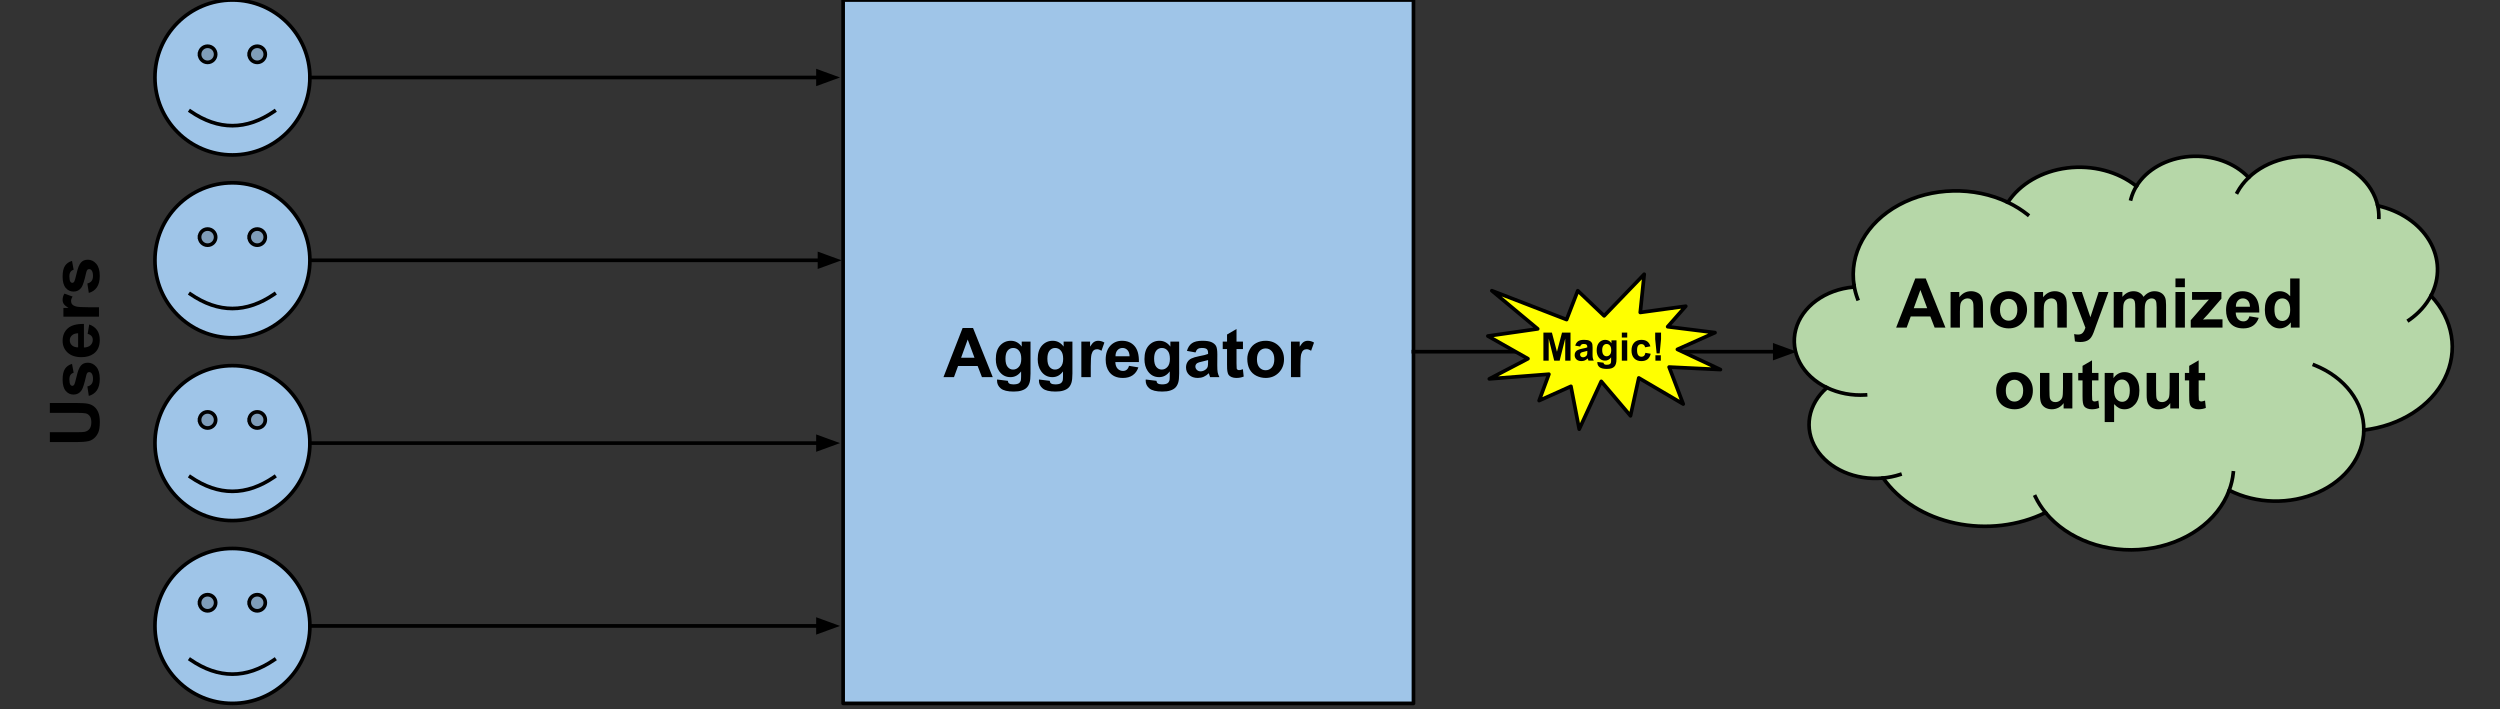 <svg version="1.1" viewBox="0.0 0.0 679.932 192.929" fill="none" stroke="none" stroke-linecap="square" stroke-miterlimit="10" xmlns:xlink="http://www.w3.org/1999/xlink" xmlns="http://www.w3.org/2000/svg"><rect x="0.0" y="0.0" width="679.932" height="192.929" fill="#333333" stroke="none"/><clipPath id="p.0"><path d="m0 0l679.932 0l0 192.929l-679.932 0l0 -192.929z" clip-rule="nonzero"/></clipPath><g clip-path="url(#p.0)"><path fill="#000000" fill-opacity="0.0" d="m0 0l679.932 0l0 192.929l-679.932 0z" fill-rule="evenodd"/><path fill="#9fc5e8" d="m229.308 0l155.118 0l0 191.307l-155.118 0z" fill-rule="evenodd"/><path stroke="#000000" stroke-width="1.0" stroke-linejoin="round" stroke-linecap="butt" d="m229.308 0l155.118 0l0 191.307l-155.118 0z" fill-rule="evenodd"/><path fill="#000000" d="m270.003 102.574l-2.938 0l-1.172 -3.031l-5.328 0l-1.109 3.031l-2.859 0l5.203 -13.359l2.844 0l5.359 13.359zm-4.969 -5.281l-1.844 -4.953l-1.797 4.953l3.641 0zm6.145 5.922l2.922 0.359q0.062 0.5 0.328 0.688q0.375 0.281 1.156 0.281q1.0 0 1.5 -0.297q0.328 -0.203 0.516 -0.656q0.109 -0.312 0.109 -1.172l0 -1.406q-1.141 1.562 -2.891 1.562q-1.953 0 -3.094 -1.656q-0.891 -1.297 -0.891 -3.234q0 -2.438 1.172 -3.719q1.172 -1.281 2.906 -1.281q1.797 0 2.969 1.578l0 -1.359l2.391 0l0 8.672q0 1.719 -0.281 2.562q-0.281 0.844 -0.797 1.328q-0.5 0.484 -1.359 0.75q-0.844 0.281 -2.156 0.281q-2.453 0 -3.484 -0.844q-1.031 -0.844 -1.031 -2.125q0 -0.141 0.016 -0.312zm2.281 -5.672q0 1.531 0.594 2.25q0.594 0.719 1.469 0.719q0.938 0 1.578 -0.734q0.656 -0.734 0.656 -2.172q0 -1.516 -0.625 -2.234q-0.609 -0.734 -1.562 -0.734q-0.922 0 -1.516 0.719q-0.594 0.719 -0.594 2.188zm9.115 5.672l2.922 0.359q0.062 0.5 0.328 0.688q0.375 0.281 1.156 0.281q1.0 0 1.5 -0.297q0.328 -0.203 0.516 -0.656q0.109 -0.312 0.109 -1.172l0 -1.406q-1.141 1.562 -2.891 1.562q-1.953 0 -3.094 -1.656q-0.891 -1.297 -0.891 -3.234q0 -2.438 1.172 -3.719q1.172 -1.281 2.906 -1.281q1.797 0 2.969 1.578l0 -1.359l2.391 0l0 8.672q0 1.719 -0.281 2.562q-0.281 0.844 -0.797 1.328q-0.5 0.484 -1.359 0.75q-0.844 0.281 -2.156 0.281q-2.453 0 -3.484 -0.844q-1.031 -0.844 -1.031 -2.125q0 -0.141 0.016 -0.312zm2.281 -5.672q0 1.531 0.594 2.25q0.594 0.719 1.469 0.719q0.938 0 1.578 -0.734q0.656 -0.734 0.656 -2.172q0 -1.516 -0.625 -2.234q-0.609 -0.734 -1.562 -0.734q-0.922 0 -1.516 0.719q-0.594 0.719 -0.594 2.188zm11.802 5.031l-2.562 0l0 -9.672l2.375 0l0 1.375q0.609 -0.984 1.094 -1.281q0.484 -0.312 1.109 -0.312q0.875 0 1.688 0.484l-0.797 2.234q-0.641 -0.422 -1.203 -0.422q-0.531 0 -0.906 0.297q-0.375 0.297 -0.594 1.078q-0.203 0.766 -0.203 3.234l0 2.984zm10.401 -3.078l2.547 0.422q-0.484 1.406 -1.547 2.141q-1.062 0.734 -2.656 0.734q-2.516 0 -3.734 -1.656q-0.953 -1.312 -0.953 -3.328q0 -2.406 1.25 -3.766q1.266 -1.359 3.188 -1.359q2.156 0 3.406 1.422q1.25 1.422 1.188 4.375l-6.406 0q0.031 1.141 0.609 1.781q0.594 0.625 1.484 0.625q0.594 0 1.0 -0.328q0.422 -0.328 0.625 -1.062zm0.156 -2.594q-0.031 -1.109 -0.578 -1.688q-0.547 -0.578 -1.328 -0.578q-0.844 0 -1.391 0.609q-0.547 0.609 -0.531 1.656l3.828 0zm4.391 6.312l2.922 0.359q0.062 0.5 0.328 0.688q0.375 0.281 1.156 0.281q1.0 0 1.5 -0.297q0.328 -0.203 0.516 -0.656q0.109 -0.312 0.109 -1.172l0 -1.406q-1.141 1.562 -2.891 1.562q-1.953 0 -3.094 -1.656q-0.891 -1.297 -0.891 -3.234q0 -2.438 1.172 -3.719q1.172 -1.281 2.906 -1.281q1.797 0 2.969 1.578l0 -1.359l2.391 0l0 8.672q0 1.719 -0.281 2.562q-0.281 0.844 -0.797 1.328q-0.5 0.484 -1.359 0.75q-0.844 0.281 -2.156 0.281q-2.453 0 -3.484 -0.844q-1.031 -0.844 -1.031 -2.125q0 -0.141 0.016 -0.312zm2.281 -5.672q0 1.531 0.594 2.25q0.594 0.719 1.469 0.719q0.938 0 1.578 -0.734q0.656 -0.734 0.656 -2.172q0 -1.516 -0.625 -2.234q-0.609 -0.734 -1.562 -0.734q-0.922 0 -1.516 0.719q-0.594 0.719 -0.594 2.188zm11.255 -1.688l-2.328 -0.422q0.406 -1.406 1.359 -2.078q0.953 -0.672 2.844 -0.672q1.703 0 2.547 0.406q0.844 0.406 1.172 1.031q0.344 0.625 0.344 2.281l-0.016 3.0q0 1.266 0.109 1.875q0.125 0.609 0.469 1.297l-2.531 0q-0.109 -0.25 -0.25 -0.75q-0.062 -0.234 -0.094 -0.312q-0.656 0.641 -1.406 0.969q-0.734 0.312 -1.594 0.312q-1.484 0 -2.344 -0.812q-0.859 -0.812 -0.859 -2.047q0 -0.828 0.391 -1.469q0.391 -0.641 1.094 -0.969q0.703 -0.344 2.031 -0.609q1.797 -0.328 2.484 -0.625l0 -0.25q0 -0.75 -0.359 -1.062q-0.359 -0.312 -1.375 -0.312q-0.688 0 -1.078 0.281q-0.375 0.266 -0.609 0.938zm3.422 2.078q-0.484 0.156 -1.562 0.391q-1.062 0.219 -1.391 0.438q-0.5 0.359 -0.5 0.906q0 0.531 0.406 0.938q0.406 0.391 1.016 0.391q0.703 0 1.328 -0.469q0.469 -0.344 0.609 -0.844q0.094 -0.328 0.094 -1.25l0 -0.5zm9.485 -5.031l0 2.031l-1.75 0l0 3.906q0 1.188 0.047 1.391q0.047 0.188 0.219 0.312q0.188 0.125 0.438 0.125q0.359 0 1.031 -0.25l0.219 2.0q-0.891 0.375 -2.016 0.375q-0.703 0 -1.266 -0.234q-0.547 -0.234 -0.812 -0.594q-0.25 -0.375 -0.344 -1.0q-0.094 -0.453 -0.094 -1.812l0 -4.219l-1.172 0l0 -2.031l1.172 0l0 -1.922l2.578 -1.5l0 3.422l1.75 0zm1.181 4.703q0 -1.281 0.625 -2.469q0.625 -1.203 1.781 -1.828q1.156 -0.625 2.578 -0.625q2.188 0 3.594 1.422q1.406 1.422 1.406 3.609q0 2.188 -1.422 3.641q-1.422 1.438 -3.562 1.438q-1.328 0 -2.547 -0.594q-1.203 -0.609 -1.828 -1.766q-0.625 -1.172 -0.625 -2.828zm2.625 0.125q0 1.453 0.672 2.219q0.688 0.75 1.688 0.75q1.0 0 1.672 -0.75q0.688 -0.766 0.688 -2.234q0 -1.422 -0.688 -2.188q-0.672 -0.766 -1.672 -0.766q-1.0 0 -1.688 0.766q-0.672 0.766 -0.672 2.203zm11.818 4.844l-2.562 0l0 -9.672l2.375 0l0 1.375q0.609 -0.984 1.094 -1.281q0.484 -0.312 1.109 -0.312q0.875 0 1.688 0.484l-0.797 2.234q-0.641 -0.422 -1.203 -0.422q-0.531 0 -0.906 0.297q-0.375 0.297 -0.594 1.078q-0.203 0.766 -0.203 3.234l0 2.984z" fill-rule="nonzero"/><path fill="#9fc5e8" d="m42.14 21.071l0 0c0 -11.637 9.434 -21.071 21.071 -21.071c11.637 0 21.071 9.434 21.071 21.071c0 11.637 -9.434 21.071 -21.071 21.071c-11.637 0 -21.071 -9.434 -21.071 -21.071z" fill-rule="evenodd"/><path fill="#7f9db9" d="m54.266 14.769c0 -1.212 0.983 -2.195 2.195 -2.195c1.212 0 2.195 0.983 2.195 2.195c0 1.212 -0.983 2.195 -2.195 2.195c-1.212 0 -2.195 -0.983 -2.195 -2.195m13.501 0c0 -1.212 0.983 -2.195 2.195 -2.195c1.212 0 2.195 0.983 2.195 2.195c0 1.212 -0.983 2.195 -2.195 2.195c-1.212 0 -2.195 -0.983 -2.195 -2.195" fill-rule="evenodd"/><path fill="#000000" fill-opacity="0.0" d="m51.791 30.26q11.421 7.843 22.814 0" fill-rule="evenodd"/><path fill="#000000" fill-opacity="0.0" d="m42.14 21.071l0 0c0 -11.637 9.434 -21.071 21.071 -21.071c11.637 0 21.071 9.434 21.071 21.071c0 11.637 -9.434 21.071 -21.071 21.071c-11.637 0 -21.071 -9.434 -21.071 -21.071z" fill-rule="evenodd"/><path stroke="#000000" stroke-width="1.0" stroke-linejoin="round" stroke-linecap="butt" d="m54.266 14.769c0 -1.212 0.983 -2.195 2.195 -2.195c1.212 0 2.195 0.983 2.195 2.195c0 1.212 -0.983 2.195 -2.195 2.195c-1.212 0 -2.195 -0.983 -2.195 -2.195m13.501 0c0 -1.212 0.983 -2.195 2.195 -2.195c1.212 0 2.195 0.983 2.195 2.195c0 1.212 -0.983 2.195 -2.195 2.195c-1.212 0 -2.195 -0.983 -2.195 -2.195" fill-rule="evenodd"/><path stroke="#000000" stroke-width="1.0" stroke-linejoin="round" stroke-linecap="butt" d="m51.791 30.26q11.421 7.843 22.814 0" fill-rule="evenodd"/><path stroke="#000000" stroke-width="1.0" stroke-linejoin="round" stroke-linecap="butt" d="m42.14 21.071l0 0c0 -11.637 9.434 -21.071 21.071 -21.071c11.637 0 21.071 9.434 21.071 21.071c0 11.637 -9.434 21.071 -21.071 21.071c-11.637 0 -21.071 -9.434 -21.071 -21.071z" fill-rule="evenodd"/><path fill="#9fc5e8" d="m42.14 70.793l0 0c0 -11.637 9.434 -21.071 21.071 -21.071c11.637 0 21.071 9.434 21.071 21.071c0 11.637 -9.434 21.071 -21.071 21.071c-11.637 0 -21.071 -9.434 -21.071 -21.071z" fill-rule="evenodd"/><path fill="#7f9db9" d="m54.266 64.491c0 -1.212 0.983 -2.195 2.195 -2.195c1.212 0 2.195 0.983 2.195 2.195c0 1.212 -0.983 2.195 -2.195 2.195c-1.212 0 -2.195 -0.983 -2.195 -2.195m13.501 0c0 -1.212 0.983 -2.195 2.195 -2.195c1.212 0 2.195 0.983 2.195 2.195c0 1.212 -0.983 2.195 -2.195 2.195c-1.212 0 -2.195 -0.983 -2.195 -2.195" fill-rule="evenodd"/><path fill="#000000" fill-opacity="0.0" d="m51.791 79.982q11.421 7.843 22.814 0" fill-rule="evenodd"/><path fill="#000000" fill-opacity="0.0" d="m42.14 70.793l0 0c0 -11.637 9.434 -21.071 21.071 -21.071c11.637 0 21.071 9.434 21.071 21.071c0 11.637 -9.434 21.071 -21.071 21.071c-11.637 0 -21.071 -9.434 -21.071 -21.071z" fill-rule="evenodd"/><path stroke="#000000" stroke-width="1.0" stroke-linejoin="round" stroke-linecap="butt" d="m54.266 64.491c0 -1.212 0.983 -2.195 2.195 -2.195c1.212 0 2.195 0.983 2.195 2.195c0 1.212 -0.983 2.195 -2.195 2.195c-1.212 0 -2.195 -0.983 -2.195 -2.195m13.501 0c0 -1.212 0.983 -2.195 2.195 -2.195c1.212 0 2.195 0.983 2.195 2.195c0 1.212 -0.983 2.195 -2.195 2.195c-1.212 0 -2.195 -0.983 -2.195 -2.195" fill-rule="evenodd"/><path stroke="#000000" stroke-width="1.0" stroke-linejoin="round" stroke-linecap="butt" d="m51.791 79.982q11.421 7.843 22.814 0" fill-rule="evenodd"/><path stroke="#000000" stroke-width="1.0" stroke-linejoin="round" stroke-linecap="butt" d="m42.14 70.793l0 0c0 -11.637 9.434 -21.071 21.071 -21.071c11.637 0 21.071 9.434 21.071 21.071c0 11.637 -9.434 21.071 -21.071 21.071c-11.637 0 -21.071 -9.434 -21.071 -21.071z" fill-rule="evenodd"/><path fill="#9fc5e8" d="m42.14 120.514l0 0c0 -11.637 9.434 -21.071 21.071 -21.071c11.637 0 21.071 9.434 21.071 21.071c0 11.637 -9.434 21.071 -21.071 21.071c-11.637 0 -21.071 -9.434 -21.071 -21.071z" fill-rule="evenodd"/><path fill="#7f9db9" d="m54.266 114.213c0 -1.212 0.983 -2.195 2.195 -2.195c1.212 0 2.195 0.983 2.195 2.195c0 1.212 -0.983 2.195 -2.195 2.195c-1.212 0 -2.195 -0.983 -2.195 -2.195m13.501 0c0 -1.212 0.983 -2.195 2.195 -2.195c1.212 0 2.195 0.983 2.195 2.195c0 1.212 -0.983 2.195 -2.195 2.195c-1.212 0 -2.195 -0.983 -2.195 -2.195" fill-rule="evenodd"/><path fill="#000000" fill-opacity="0.0" d="m51.791 129.704q11.421 7.843 22.814 0" fill-rule="evenodd"/><path fill="#000000" fill-opacity="0.0" d="m42.14 120.514l0 0c0 -11.637 9.434 -21.071 21.071 -21.071c11.637 0 21.071 9.434 21.071 21.071c0 11.637 -9.434 21.071 -21.071 21.071c-11.637 0 -21.071 -9.434 -21.071 -21.071z" fill-rule="evenodd"/><path stroke="#000000" stroke-width="1.0" stroke-linejoin="round" stroke-linecap="butt" d="m54.266 114.213c0 -1.212 0.983 -2.195 2.195 -2.195c1.212 0 2.195 0.983 2.195 2.195c0 1.212 -0.983 2.195 -2.195 2.195c-1.212 0 -2.195 -0.983 -2.195 -2.195m13.501 0c0 -1.212 0.983 -2.195 2.195 -2.195c1.212 0 2.195 0.983 2.195 2.195c0 1.212 -0.983 2.195 -2.195 2.195c-1.212 0 -2.195 -0.983 -2.195 -2.195" fill-rule="evenodd"/><path stroke="#000000" stroke-width="1.0" stroke-linejoin="round" stroke-linecap="butt" d="m51.791 129.704q11.421 7.843 22.814 0" fill-rule="evenodd"/><path stroke="#000000" stroke-width="1.0" stroke-linejoin="round" stroke-linecap="butt" d="m42.14 120.514l0 0c0 -11.637 9.434 -21.071 21.071 -21.071c11.637 0 21.071 9.434 21.071 21.071c0 11.637 -9.434 21.071 -21.071 21.071c-11.637 0 -21.071 -9.434 -21.071 -21.071z" fill-rule="evenodd"/><path fill="#9fc5e8" d="m42.14 170.236l0 0c0 -11.637 9.434 -21.071 21.071 -21.071c11.637 0 21.071 9.434 21.071 21.071c0 11.637 -9.434 21.071 -21.071 21.071c-11.637 0 -21.071 -9.434 -21.071 -21.071z" fill-rule="evenodd"/><path fill="#7f9db9" d="m54.266 163.934c0 -1.212 0.983 -2.195 2.195 -2.195c1.212 0 2.195 0.983 2.195 2.195c0 1.212 -0.983 2.195 -2.195 2.195c-1.212 0 -2.195 -0.983 -2.195 -2.195m13.501 0c0 -1.212 0.983 -2.195 2.195 -2.195c1.212 0 2.195 0.983 2.195 2.195c0 1.212 -0.983 2.195 -2.195 2.195c-1.212 0 -2.195 -0.983 -2.195 -2.195" fill-rule="evenodd"/><path fill="#000000" fill-opacity="0.0" d="m51.791 179.425q11.421 7.843 22.814 0" fill-rule="evenodd"/><path fill="#000000" fill-opacity="0.0" d="m42.14 170.236l0 0c0 -11.637 9.434 -21.071 21.071 -21.071c11.637 0 21.071 9.434 21.071 21.071c0 11.637 -9.434 21.071 -21.071 21.071c-11.637 0 -21.071 -9.434 -21.071 -21.071z" fill-rule="evenodd"/><path stroke="#000000" stroke-width="1.0" stroke-linejoin="round" stroke-linecap="butt" d="m54.266 163.934c0 -1.212 0.983 -2.195 2.195 -2.195c1.212 0 2.195 0.983 2.195 2.195c0 1.212 -0.983 2.195 -2.195 2.195c-1.212 0 -2.195 -0.983 -2.195 -2.195m13.501 0c0 -1.212 0.983 -2.195 2.195 -2.195c1.212 0 2.195 0.983 2.195 2.195c0 1.212 -0.983 2.195 -2.195 2.195c-1.212 0 -2.195 -0.983 -2.195 -2.195" fill-rule="evenodd"/><path stroke="#000000" stroke-width="1.0" stroke-linejoin="round" stroke-linecap="butt" d="m51.791 179.425q11.421 7.843 22.814 0" fill-rule="evenodd"/><path stroke="#000000" stroke-width="1.0" stroke-linejoin="round" stroke-linecap="butt" d="m42.14 170.236l0 0c0 -11.637 9.434 -21.071 21.071 -21.071c11.637 0 21.071 9.434 21.071 21.071c0 11.637 -9.434 21.071 -21.071 21.071c-11.637 0 -21.071 -9.434 -21.071 -21.071z" fill-rule="evenodd"/><path fill="#000000" fill-opacity="0.0" d="m84.282 21.071l144.189 0" fill-rule="evenodd"/><path stroke="#000000" stroke-width="1.0" stroke-linejoin="round" stroke-linecap="butt" d="m84.282 21.071l138.189 0" fill-rule="evenodd"/><path fill="#000000" stroke="#000000" stroke-width="1.0" stroke-linecap="butt" d="m222.471 22.723l4.538 -1.652l-4.538 -1.652z" fill-rule="evenodd"/><path fill="#000000" fill-opacity="0.0" d="m84.701 70.793l144.189 0" fill-rule="evenodd"/><path stroke="#000000" stroke-width="1.0" stroke-linejoin="round" stroke-linecap="butt" d="m84.701 70.793l138.189 0" fill-rule="evenodd"/><path fill="#000000" stroke="#000000" stroke-width="1.0" stroke-linecap="butt" d="m222.89 72.444l4.538 -1.652l-4.538 -1.652z" fill-rule="evenodd"/><path fill="#000000" fill-opacity="0.0" d="m84.282 120.514l144.189 0" fill-rule="evenodd"/><path stroke="#000000" stroke-width="1.0" stroke-linejoin="round" stroke-linecap="butt" d="m84.282 120.514l138.189 0" fill-rule="evenodd"/><path fill="#000000" stroke="#000000" stroke-width="1.0" stroke-linecap="butt" d="m222.471 122.166l4.538 -1.652l-4.538 -1.652z" fill-rule="evenodd"/><path fill="#000000" fill-opacity="0.0" d="m84.282 170.236l144.189 0" fill-rule="evenodd"/><path stroke="#000000" stroke-width="1.0" stroke-linejoin="round" stroke-linecap="butt" d="m84.282 170.236l138.189 0" fill-rule="evenodd"/><path fill="#000000" stroke="#000000" stroke-width="1.0" stroke-linecap="butt" d="m222.471 171.888l4.538 -1.652l-4.538 -1.652z" fill-rule="evenodd"/><path fill="#b6d7a8" d="m504.278 77.744l0 0c-1.441 -8.632 3.29 -17.178 12.186 -22.01c8.896 -4.832 20.396 -5.104 29.621 -0.7l0 0c3.268 -5.019 9.249 -8.485 16.134 -9.348c6.885 -0.863 13.865 0.977 18.83 4.963l0 0c2.784 -4.551 8.25 -7.608 14.458 -8.087c6.208 -0.479 12.281 1.687 16.062 5.731l0 0c5.029 -4.824 13.031 -6.855 20.542 -5.214c7.512 1.641 13.184 6.658 14.563 12.881l0 0c6.162 1.37 11.294 4.853 14.071 9.548c2.777 4.695 2.927 10.143 0.41 14.936l0 0c6.067 6.437 7.487 15.014 3.728 22.53c-3.758 7.516 -12.13 12.843 -21.99 13.992c-0.069 7.054 -4.816 13.527 -12.409 16.924c-7.594 3.397 -16.849 3.187 -24.198 -0.549c-3.13 8.449 -11.942 14.665 -22.627 15.964c-10.685 1.299 -21.329 -2.554 -27.333 -9.893c-7.359 3.617 -16.19 4.659 -24.5 2.891c-8.31 -1.768 -15.399 -6.198 -19.668 -12.29l0 0c-7.52 0.717 -14.791 -2.459 -18.205 -7.952c-3.413 -5.493 -2.242 -12.134 2.932 -16.626l0 0c-6.708 -3.218 -10.131 -9.605 -8.484 -15.829c1.647 -6.224 7.992 -10.875 15.724 -11.529z" fill-rule="evenodd"/><path fill="#000000" fill-opacity="0.0" d="m496.889 105.434l0 0c3.166 1.519 6.823 2.208 10.48 1.974m4.79 22.604c1.573 -0.15 3.115 -0.468 4.585 -0.945m39.58 10.343c-1.106 -1.352 -2.032 -2.797 -2.763 -4.31m52.724 -1.761l0 0c0.571 -1.54 0.941 -3.126 1.103 -4.73m35.503 -11.644c0.074 -7.51 -5.159 -14.387 -13.452 -17.676m31.714 -18.845c-1.343 2.557 -3.393 4.826 -5.99 6.628m-8.491 -31.112l0 0c0.229 1.033 0.335 2.081 0.316 3.13m-35.421 -10.797l0 0c-1.255 1.203 -2.288 2.548 -3.069 3.992m-27.452 -1.636l0 0c-0.669 1.093 -1.168 2.249 -1.486 3.443m-33.478 0.942l0 0c1.952 0.932 3.758 2.053 5.378 3.34m-47.185 19.37l0 0c0.199 1.19 0.512 2.365 0.939 3.514" fill-rule="evenodd"/><path stroke="#000000" stroke-width="1.0" stroke-linejoin="round" stroke-linecap="butt" d="m504.278 77.744l0 0c-1.441 -8.632 3.29 -17.178 12.186 -22.01c8.896 -4.832 20.396 -5.104 29.621 -0.7l0 0c3.268 -5.019 9.249 -8.485 16.134 -9.348c6.885 -0.863 13.865 0.977 18.83 4.963l0 0c2.784 -4.551 8.25 -7.608 14.458 -8.087c6.208 -0.479 12.281 1.687 16.062 5.731l0 0c5.029 -4.824 13.031 -6.855 20.542 -5.214c7.512 1.641 13.184 6.658 14.563 12.881l0 0c6.162 1.37 11.294 4.853 14.071 9.548c2.777 4.695 2.927 10.143 0.41 14.936l0 0c6.067 6.437 7.487 15.014 3.728 22.53c-3.758 7.516 -12.13 12.843 -21.99 13.992c-0.069 7.054 -4.816 13.527 -12.409 16.924c-7.594 3.397 -16.849 3.187 -24.198 -0.549c-3.13 8.449 -11.942 14.665 -22.627 15.964c-10.685 1.299 -21.329 -2.554 -27.333 -9.893c-7.359 3.617 -16.19 4.659 -24.5 2.891c-8.31 -1.768 -15.399 -6.198 -19.668 -12.29l0 0c-7.52 0.717 -14.791 -2.459 -18.205 -7.952c-3.413 -5.493 -2.242 -12.134 2.932 -16.626l0 0c-6.708 -3.218 -10.131 -9.605 -8.484 -15.829c1.647 -6.224 7.992 -10.875 15.724 -11.529z" fill-rule="evenodd"/><path stroke="#000000" stroke-width="1.0" stroke-linejoin="round" stroke-linecap="butt" d="m496.889 105.434l0 0c3.166 1.519 6.823 2.208 10.48 1.974m4.79 22.604c1.573 -0.15 3.115 -0.468 4.585 -0.945m39.58 10.343c-1.106 -1.352 -2.032 -2.797 -2.763 -4.31m52.724 -1.761l0 0c0.571 -1.54 0.941 -3.126 1.103 -4.73m35.503 -11.644c0.074 -7.51 -5.159 -14.387 -13.452 -17.676m31.714 -18.845c-1.343 2.557 -3.393 4.826 -5.99 6.628m-8.491 -31.112l0 0c0.229 1.033 0.335 2.081 0.316 3.13m-35.421 -10.797l0 0c-1.255 1.203 -2.288 2.548 -3.069 3.992m-27.452 -1.636l0 0c-0.669 1.093 -1.168 2.249 -1.486 3.443m-33.478 0.942l0 0c1.952 0.932 3.758 2.053 5.378 3.34m-47.185 19.37l0 0c0.199 1.19 0.512 2.365 0.939 3.514" fill-rule="evenodd"/><path fill="#000000" d="m529.105 89.094l-2.938 0l-1.172 -3.031l-5.328 0l-1.109 3.031l-2.859 0l5.203 -13.359l2.844 0l5.359 13.359zm-4.969 -5.281l-1.844 -4.953l-1.797 4.953l3.641 0zm15.176 5.281l-2.562 0l0 -4.938q0 -1.562 -0.172 -2.016q-0.156 -0.469 -0.531 -0.719q-0.359 -0.266 -0.875 -0.266q-0.672 0 -1.203 0.375q-0.531 0.359 -0.734 0.969q-0.188 0.594 -0.188 2.219l0 4.375l-2.547 0l0 -9.672l2.375 0l0 1.422q1.266 -1.641 3.188 -1.641q0.844 0 1.547 0.312q0.703 0.297 1.062 0.781q0.359 0.469 0.5 1.078q0.141 0.594 0.141 1.703l0 6.016zm2.005 -4.969q0 -1.281 0.625 -2.469q0.625 -1.203 1.781 -1.828q1.156 -0.625 2.578 -0.625q2.188 0 3.594 1.422q1.406 1.422 1.406 3.609q0 2.188 -1.422 3.641q-1.422 1.438 -3.562 1.438q-1.328 0 -2.547 -0.594q-1.203 -0.609 -1.828 -1.766q-0.625 -1.172 -0.625 -2.828zm2.625 0.125q0 1.453 0.672 2.219q0.688 0.75 1.688 0.75q1.0 0 1.672 -0.75q0.688 -0.766 0.688 -2.234q0 -1.422 -0.688 -2.188q-0.672 -0.766 -1.672 -0.766q-1.0 0 -1.688 0.766q-0.672 0.766 -0.672 2.203zm18.162 4.844l-2.562 0l0 -4.938q0 -1.562 -0.172 -2.016q-0.156 -0.469 -0.531 -0.719q-0.359 -0.266 -0.875 -0.266q-0.672 0 -1.203 0.375q-0.531 0.359 -0.734 0.969q-0.188 0.594 -0.188 2.219l0 4.375l-2.547 0l0 -9.672l2.375 0l0 1.422q1.266 -1.641 3.188 -1.641q0.844 0 1.547 0.312q0.703 0.297 1.062 0.781q0.359 0.469 0.5 1.078q0.141 0.594 0.141 1.703l0 6.016zm1.38 -9.672l2.719 0l2.328 6.859l2.25 -6.859l2.656 0l-3.422 9.312l-0.609 1.688q-0.328 0.844 -0.641 1.281q-0.312 0.453 -0.703 0.719q-0.391 0.281 -0.969 0.438q-0.578 0.156 -1.312 0.156q-0.734 0 -1.453 -0.156l-0.219 -2.0q0.594 0.125 1.078 0.125q0.891 0 1.312 -0.531q0.438 -0.516 0.672 -1.328l-3.688 -9.703zm11.391 0l2.359 0l0 1.312q1.266 -1.531 3.016 -1.531q0.938 0 1.609 0.391q0.688 0.375 1.125 1.141q0.641 -0.766 1.375 -1.141q0.75 -0.391 1.578 -0.391q1.062 0 1.797 0.438q0.75 0.422 1.109 1.266q0.266 0.625 0.266 2.0l0 6.188l-2.562 0l0 -5.531q0 -1.438 -0.266 -1.859q-0.344 -0.547 -1.094 -0.547q-0.531 0 -1.016 0.328q-0.469 0.328 -0.672 0.969q-0.203 0.625 -0.203 2.0l0 4.641l-2.562 0l0 -5.297q0 -1.422 -0.141 -1.828q-0.141 -0.406 -0.422 -0.609q-0.281 -0.203 -0.781 -0.203q-0.594 0 -1.062 0.328q-0.469 0.312 -0.688 0.922q-0.203 0.594 -0.203 1.984l0 4.703l-2.562 0l0 -9.672zm16.792 -1.312l0 -2.375l2.562 0l0 2.375l-2.562 0zm0 10.984l0 -9.672l2.562 0l0 9.672l-2.562 0zm4.152 0l0 -2.0l3.625 -4.156q0.891 -1.016 1.312 -1.453q-0.438 0.031 -1.172 0.047l-3.406 0.016l0 -2.125l7.984 0l0 1.812l-3.688 4.266l-1.312 1.406q1.078 -0.062 1.328 -0.062l3.969 0l0 2.25l-8.641 0zm15.953 -3.078l2.547 0.422q-0.484 1.406 -1.547 2.141q-1.062 0.734 -2.656 0.734q-2.516 0 -3.734 -1.656q-0.953 -1.312 -0.953 -3.328q0 -2.406 1.25 -3.766q1.266 -1.359 3.188 -1.359q2.156 0 3.406 1.422q1.25 1.422 1.188 4.375l-6.406 0q0.031 1.141 0.609 1.781q0.594 0.625 1.484 0.625q0.594 0 1.0 -0.328q0.422 -0.328 0.625 -1.062zm0.156 -2.594q-0.031 -1.109 -0.578 -1.688q-0.547 -0.578 -1.328 -0.578q-0.844 0 -1.391 0.609q-0.547 0.609 -0.531 1.656l3.828 0zm13.501 5.672l-2.391 0l0 -1.422q-0.594 0.828 -1.406 1.234q-0.797 0.406 -1.609 0.406q-1.672 0 -2.859 -1.344q-1.188 -1.344 -1.188 -3.75q0 -2.453 1.156 -3.734q1.156 -1.281 2.922 -1.281q1.625 0 2.812 1.344l0 -4.812l2.562 0l0 13.359zm-6.844 -5.047q0 1.547 0.438 2.234q0.609 1.016 1.719 1.016q0.891 0 1.5 -0.75q0.625 -0.766 0.625 -2.25q0 -1.672 -0.609 -2.406q-0.594 -0.734 -1.531 -0.734q-0.906 0 -1.531 0.734q-0.609 0.719 -0.609 2.156z" fill-rule="nonzero"/><path fill="#000000" d="m542.899 106.125q0 -1.281 0.625 -2.469q0.625 -1.203 1.781 -1.828q1.156 -0.625 2.578 -0.625q2.188 0 3.594 1.422q1.406 1.422 1.406 3.609q0 2.188 -1.422 3.641q-1.422 1.438 -3.562 1.438q-1.328 0 -2.547 -0.594q-1.203 -0.609 -1.828 -1.766q-0.625 -1.172 -0.625 -2.828zm2.625 0.125q0 1.453 0.672 2.219q0.688 0.75 1.688 0.75q1.0 0 1.672 -0.75q0.688 -0.766 0.688 -2.234q0 -1.422 -0.688 -2.188q-0.672 -0.766 -1.672 -0.766q-1.0 0 -1.688 0.766q-0.672 0.766 -0.672 2.203zm15.724 4.844l0 -1.453q-0.531 0.781 -1.391 1.234q-0.859 0.438 -1.812 0.438q-0.969 0 -1.75 -0.422q-0.766 -0.438 -1.125 -1.203q-0.344 -0.781 -0.344 -2.141l0 -6.125l2.562 0l0 4.438q0 2.047 0.141 2.516q0.141 0.453 0.516 0.719q0.375 0.266 0.953 0.266q0.656 0 1.172 -0.359q0.516 -0.359 0.703 -0.891q0.203 -0.531 0.203 -2.609l0 -4.078l2.547 0l0 9.672l-2.375 0zm9.474 -9.672l0 2.031l-1.75 0l0 3.906q0 1.188 0.047 1.391q0.047 0.188 0.219 0.312q0.188 0.125 0.438 0.125q0.359 0 1.031 -0.25l0.219 2.0q-0.891 0.375 -2.016 0.375q-0.703 0 -1.266 -0.234q-0.547 -0.234 -0.812 -0.594q-0.25 -0.375 -0.344 -1.0q-0.094 -0.453 -0.094 -1.812l0 -4.219l-1.172 0l0 -2.031l1.172 0l0 -1.922l2.578 -1.5l0 3.422l1.75 0zm1.697 0l2.391 0l0 1.422q0.469 -0.734 1.25 -1.188q0.797 -0.453 1.766 -0.453q1.688 0 2.859 1.328q1.172 1.312 1.172 3.672q0 2.422 -1.188 3.766q-1.188 1.344 -2.859 1.344q-0.812 0 -1.469 -0.312q-0.641 -0.328 -1.359 -1.094l0 4.875l-2.562 0l0 -13.359zm2.531 4.672q0 1.625 0.641 2.406q0.656 0.781 1.578 0.781q0.906 0 1.484 -0.719q0.594 -0.719 0.594 -2.344q0 -1.516 -0.609 -2.25q-0.609 -0.75 -1.516 -0.75q-0.938 0 -1.562 0.734q-0.609 0.719 -0.609 2.141zm15.302 5.0l0 -1.453q-0.531 0.781 -1.391 1.234q-0.859 0.438 -1.812 0.438q-0.969 0 -1.75 -0.422q-0.766 -0.438 -1.125 -1.203q-0.344 -0.781 -0.344 -2.141l0 -6.125l2.562 0l0 4.438q0 2.047 0.141 2.516q0.141 0.453 0.516 0.719q0.375 0.266 0.953 0.266q0.656 0 1.172 -0.359q0.516 -0.359 0.703 -0.891q0.203 -0.531 0.203 -2.609l0 -4.078l2.547 0l0 9.672l-2.375 0zm9.474 -9.672l0 2.031l-1.75 0l0 3.906q0 1.188 0.047 1.391q0.047 0.188 0.219 0.312q0.188 0.125 0.438 0.125q0.359 0 1.031 -0.25l0.219 2.0q-0.891 0.375 -2.016 0.375q-0.703 0 -1.266 -0.234q-0.547 -0.234 -0.812 -0.594q-0.25 -0.375 -0.344 -1.0q-0.094 -0.453 -0.094 -1.812l0 -4.219l-1.172 0l0 -2.031l1.172 0l0 -1.922l2.578 -1.5l0 3.422l1.75 0z" fill-rule="nonzero"/><path fill="#000000" fill-opacity="0.0" d="m384.414 95.654l104.283 0" fill-rule="evenodd"/><path stroke="#000000" stroke-width="1.0" stroke-linejoin="round" stroke-linecap="butt" d="m384.414 95.654l98.283 0" fill-rule="evenodd"/><path fill="#000000" stroke="#000000" stroke-width="1.0" stroke-linecap="butt" d="m482.697 97.305l4.538 -1.652l-4.538 -1.652z" fill-rule="evenodd"/><path fill="#ffff00" d="m436.285 85.898l10.898 -11.315l-1.075 10.389l12.371 -1.693l-4.913 5.576l12.869 1.604l-10.219 4.561l11.692 5.492l-13.946 -0.679l3.83 10.053l-12.078 -7.097l-2.263 10.301l-7.95 -9.368l-5.994 13.003l-2.255 -11.653l-8.647 3.882l2.65 -7.179l-16.198 1.268l10.503 -5.486l-10.898 -6.165l13.548 -1.947l-12.465 -10.383l20.327 7.852l3.045 -7.852z" fill-rule="evenodd"/><path stroke="#000000" stroke-width="1.0" stroke-linejoin="round" stroke-linecap="butt" d="m436.285 85.898l10.898 -11.315l-1.075 10.389l12.371 -1.693l-4.913 5.576l12.869 1.604l-10.219 4.561l11.692 5.492l-13.946 -0.679l3.83 10.053l-12.078 -7.097l-2.263 10.301l-7.95 -9.368l-5.994 13.003l-2.255 -11.653l-8.647 3.882l2.65 -7.179l-16.198 1.268l10.503 -5.486l-10.898 -6.165l13.548 -1.947l-12.465 -10.383l20.327 7.852l3.045 -7.852z" fill-rule="evenodd"/><path fill="#000000" d="m419.764 98.083l0 -7.625l2.312 0l1.375 5.203l1.375 -5.203l2.312 0l0 7.625l-1.438 0l0 -6.0l-1.516 6.0l-1.484 0l-1.5 -6.0l0 6.0l-1.438 0zm9.986 -3.844l-1.328 -0.234q0.219 -0.797 0.766 -1.188q0.547 -0.391 1.625 -0.391q0.984 0 1.453 0.234q0.484 0.234 0.672 0.594q0.203 0.359 0.203 1.312l-0.016 1.703q0 0.719 0.062 1.078q0.078 0.344 0.266 0.734l-1.438 0q-0.062 -0.141 -0.141 -0.438q-0.047 -0.125 -0.062 -0.172q-0.375 0.375 -0.797 0.562q-0.422 0.172 -0.906 0.172q-0.859 0 -1.359 -0.453q-0.484 -0.469 -0.484 -1.188q0 -0.469 0.219 -0.828q0.234 -0.359 0.641 -0.547q0.406 -0.203 1.156 -0.359q1.031 -0.188 1.422 -0.359l0 -0.141q0 -0.422 -0.219 -0.594q-0.203 -0.188 -0.781 -0.188q-0.375 0 -0.594 0.156q-0.219 0.156 -0.359 0.531zm1.953 1.188q-0.281 0.094 -0.891 0.234q-0.609 0.125 -0.797 0.25q-0.281 0.203 -0.281 0.516q0 0.297 0.219 0.531q0.234 0.219 0.594 0.219q0.391 0 0.75 -0.266q0.266 -0.188 0.344 -0.484q0.062 -0.188 0.062 -0.703l0 -0.297zm2.739 3.016l1.672 0.203q0.047 0.297 0.203 0.406q0.203 0.156 0.641 0.156q0.578 0 0.859 -0.172q0.203 -0.109 0.297 -0.375q0.062 -0.172 0.062 -0.672l0 -0.797q-0.656 0.891 -1.656 0.891q-1.109 0 -1.75 -0.938q-0.516 -0.75 -0.516 -1.859q0 -1.391 0.672 -2.125q0.672 -0.734 1.656 -0.734q1.031 0 1.688 0.906l0 -0.781l1.375 0l0 4.969q0 0.969 -0.172 1.453q-0.156 0.484 -0.453 0.766q-0.281 0.281 -0.766 0.438q-0.484 0.156 -1.234 0.156q-1.406 0 -2.0 -0.484q-0.578 -0.484 -0.578 -1.219q0 -0.078 0 -0.188zm1.312 -3.234q0 0.875 0.344 1.281q0.344 0.406 0.828 0.406q0.547 0 0.906 -0.406q0.375 -0.422 0.375 -1.25q0 -0.859 -0.359 -1.266q-0.344 -0.422 -0.891 -0.422q-0.516 0 -0.859 0.406q-0.344 0.406 -0.344 1.25zm5.337 -3.406l0 -1.344l1.469 0l0 1.344l-1.469 0zm0 6.281l0 -5.531l1.469 0l0 5.531l-1.469 0zm7.773 -3.891l-1.438 0.266q-0.078 -0.438 -0.344 -0.656q-0.25 -0.219 -0.656 -0.219q-0.547 0 -0.875 0.375q-0.312 0.375 -0.312 1.266q0 0.984 0.328 1.391q0.328 0.406 0.875 0.406q0.422 0 0.688 -0.234q0.266 -0.25 0.375 -0.828l1.438 0.25q-0.219 0.984 -0.859 1.5q-0.641 0.5 -1.703 0.5q-1.203 0 -1.938 -0.766q-0.719 -0.766 -0.719 -2.109q0 -1.375 0.719 -2.141q0.734 -0.766 1.969 -0.766q1.0 0 1.594 0.438q0.609 0.438 0.859 1.328zm1.692 1.922l-0.391 -3.875l0 -1.781l1.594 0l0 1.781l-0.375 3.875l-0.828 0zm-0.328 1.969l0 -1.469l1.469 0l0 1.469l-1.469 0z" fill-rule="nonzero"/><path fill="#000000" fill-opacity="0.0" d="m-0.001 173.213l0 -155.118l42.142 0l0 155.118z" fill-rule="evenodd"/><path fill="#000000" d="m13.559 120.24l0 -2.688l7.234 0q1.719 0 2.234 -0.109q0.828 -0.172 1.328 -0.812q0.484 -0.656 0.484 -1.781q0 -1.156 -0.469 -1.734q-0.469 -0.594 -1.141 -0.703q-0.688 -0.125 -2.281 -0.125l-7.391 0l0 -2.688l7.016 0q2.406 0 3.406 0.219q0.984 0.219 1.672 0.812q0.688 0.578 1.094 1.562q0.406 0.984 0.406 2.562q0 1.922 -0.438 2.906q-0.453 0.984 -1.156 1.562q-0.703 0.578 -1.484 0.75q-1.141 0.266 -3.391 0.266l-7.125 0zm10.594 -12.567l-0.391 -2.562q0.75 -0.172 1.141 -0.672q0.391 -0.5 0.391 -1.406q0 -0.984 -0.375 -1.484q-0.25 -0.344 -0.672 -0.344q-0.297 0 -0.484 0.188q-0.188 0.188 -0.344 0.859q-0.688 3.094 -1.25 3.922q-0.781 1.141 -2.172 1.141q-1.266 0 -2.109 -0.984q-0.859 -1.0 -0.859 -3.078q0 -1.984 0.656 -2.953q0.641 -0.969 1.906 -1.328l0.438 2.406q-0.562 0.156 -0.859 0.594q-0.297 0.422 -0.297 1.234q0 1.0 0.281 1.438q0.203 0.297 0.516 0.297q0.266 0 0.469 -0.25q0.25 -0.344 0.719 -2.391q0.453 -2.047 1.141 -2.859q0.672 -0.797 1.891 -0.797q1.344 0 2.297 1.109q0.953 1.109 0.953 3.281q0 1.984 -0.797 3.141q-0.812 1.141 -2.188 1.5zm-0.312 -16.876l0.422 -2.547q1.406 0.484 2.141 1.547q0.734 1.062 0.734 2.656q0 2.516 -1.656 3.734q-1.312 0.953 -3.328 0.953q-2.406 0 -3.766 -1.25q-1.359 -1.266 -1.359 -3.188q0 -2.156 1.422 -3.406q1.422 -1.25 4.375 -1.188l0 6.406q1.141 -0.031 1.781 -0.609q0.625 -0.594 0.625 -1.484q0 -0.594 -0.328 -1.0q-0.328 -0.422 -1.062 -0.625zm-2.594 -0.156q-1.109 0.031 -1.688 0.578q-0.578 0.547 -0.578 1.328q0 0.844 0.609 1.391q0.609 0.547 1.656 0.531l0 -3.828zm5.672 -7.079l0 2.562l-9.672 0l0 -2.375l1.375 0q-0.984 -0.609 -1.281 -1.094q-0.312 -0.484 -0.312 -1.109q0 -0.875 0.484 -1.688l2.234 0.797q-0.422 0.641 -0.422 1.203q0 0.531 0.297 0.906q0.297 0.375 1.078 0.594q0.766 0.203 3.234 0.203l2.984 0zm-2.766 -3.901l-0.391 -2.562q0.75 -0.172 1.141 -0.672q0.391 -0.5 0.391 -1.406q0 -0.984 -0.375 -1.484q-0.25 -0.344 -0.672 -0.344q-0.297 0 -0.484 0.188q-0.188 0.188 -0.344 0.859q-0.688 3.094 -1.25 3.922q-0.781 1.141 -2.172 1.141q-1.266 0 -2.109 -0.984q-0.859 -1.0 -0.859 -3.078q0 -1.984 0.656 -2.953q0.641 -0.969 1.906 -1.328l0.438 2.406q-0.562 0.156 -0.859 0.594q-0.297 0.422 -0.297 1.234q0 1.0 0.281 1.438q0.203 0.297 0.516 0.297q0.266 0 0.469 -0.25q0.25 -0.344 0.719 -2.391q0.453 -2.047 1.141 -2.859q0.672 -0.797 1.891 -0.797q1.344 0 2.297 1.109q0.953 1.109 0.953 3.281q0 1.984 -0.797 3.141q-0.812 1.141 -2.188 1.5z" fill-rule="nonzero"/></g></svg>